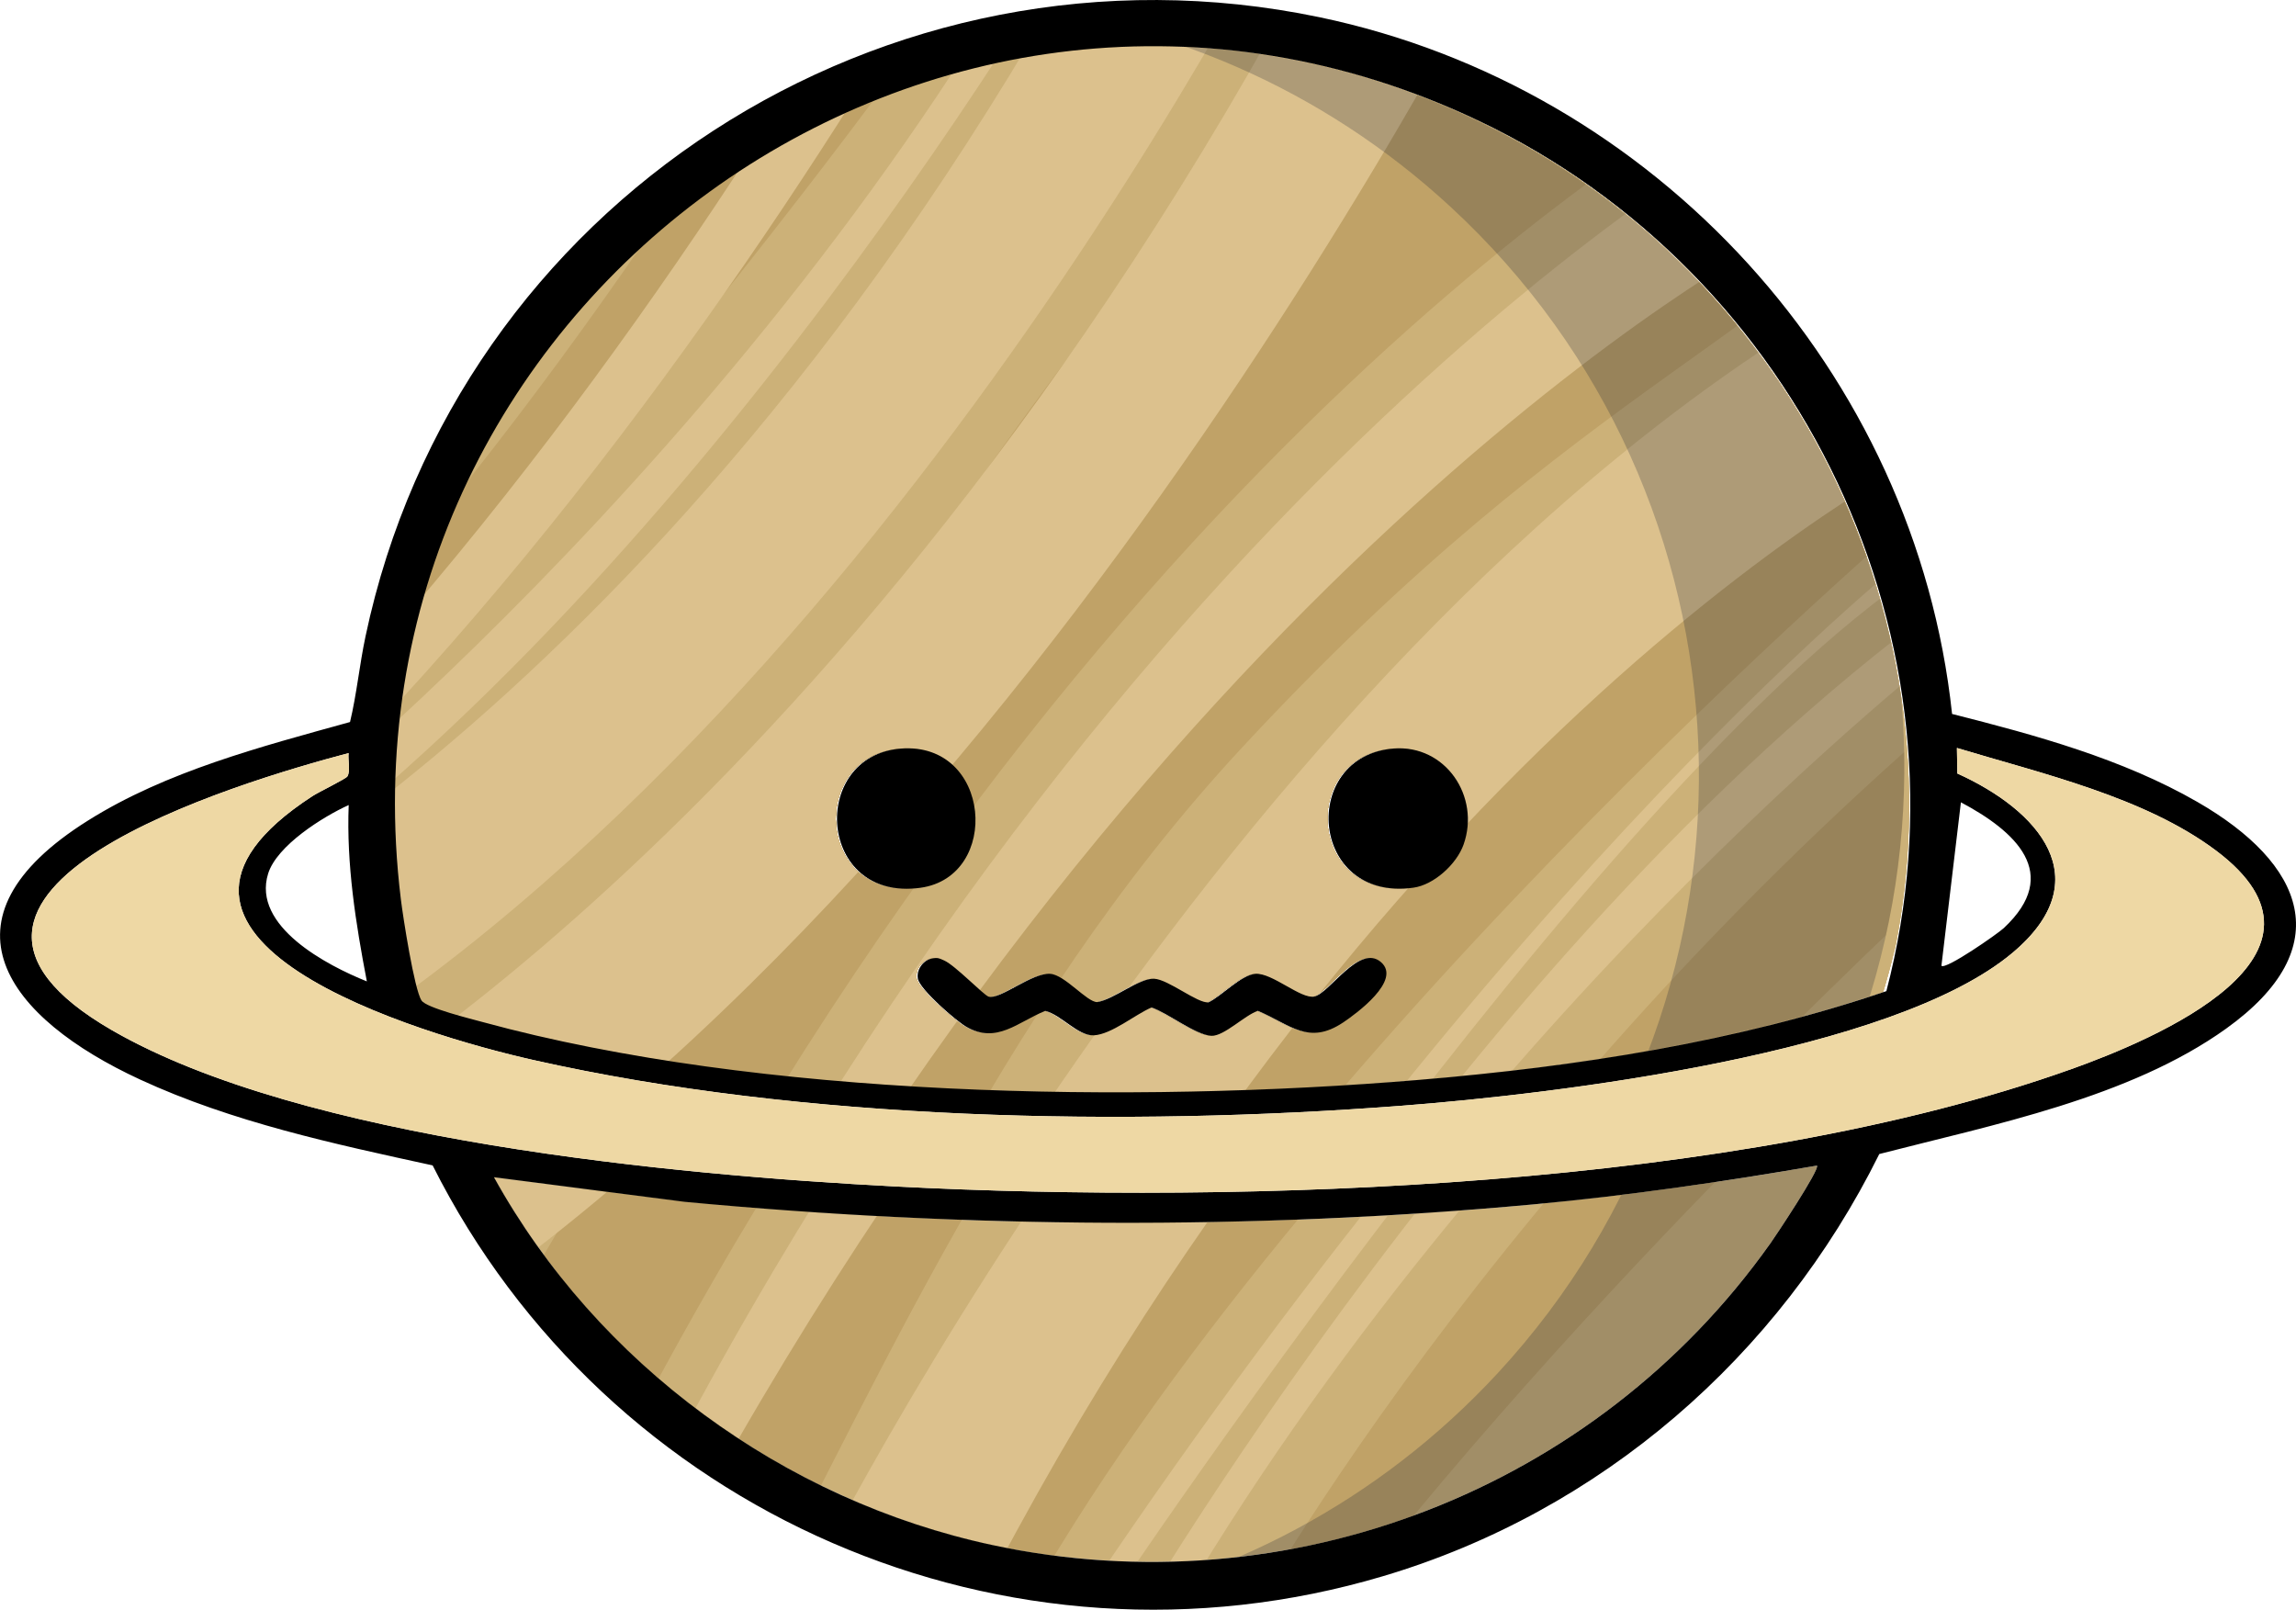 <?xml version="1.0" encoding="UTF-8"?>
<svg id="Layer_2" data-name="Layer 2" xmlns="http://www.w3.org/2000/svg" xmlns:xlink="http://www.w3.org/1999/xlink" viewBox="0 0 327.45 229.57">
  <defs>
    <style>
      .cls-1 {
        clip-path: url(#clippath-6);
      }

      .cls-2 {
        clip-path: url(#clippath-4);
      }

      .cls-3 {
        fill: #ccb178;
      }

      .cls-4 {
        fill: #c0a267;
      }

      .cls-5 {
        fill: #10172e;
        opacity: .56;
      }

      .cls-6 {
        opacity: .4;
      }

      .cls-7 {
        fill: none;
      }

      .cls-8 {
        clip-path: url(#clippath-1);
      }

      .cls-9 {
        clip-path: url(#clippath-5);
      }

      .cls-10 {
        clip-path: url(#clippath-3);
      }

      .cls-11 {
        fill: #eed8a4;
      }

      .cls-12 {
        fill: #dcc18d;
      }

      .cls-13 {
        clip-path: url(#clippath-2);
      }

      .cls-14 {
        clip-path: url(#clippath);
      }
    </style>
    <clipPath id="clippath">
      <path class="cls-7" d="M252.4,177.44c-24.9,35.04-68.55,51.95-110.85,42.91-29.77-6.36-56.38-25.86-71.1-52.46l27.2,3.51c40.11,3.77,80.82,4.06,120.97.37,13.57-1.25,27.1-3.22,40.51-5.54.49.46-5.98,10.17-6.72,11.21Z"/>
    </clipPath>
    <clipPath id="clippath-1">
      <path class="cls-7" d="M80.97,44.97C122.24.31,192.14-2.45,236.8,38.81c44.66,41.26,47.42,111.17,6.15,155.82-41.26,44.66-111.17,47.42-155.82,6.15-44.66-41.26-47.42-111.17-6.15-155.82Z"/>
    </clipPath>
    <clipPath id="clippath-2">
      <path class="cls-7" d="M210.62,17.18C133.48-19.4,46.66,43.9,57,128.26c.3,2.46,1.92,12.88,2.95,14.44.7,1.06,7.12,2.63,8.76,3.08,39.53,10.79,92.67,11.64,133.45,8.24,22.54-1.88,45.29-5.41,66.7-12.66,13.02-49.73-12.24-102.35-58.24-124.17ZM128.28,106.76c12.97-1.02,14.35,18.25,2.81,19.85-14.75,2.05-15.9-18.82-2.81-19.85ZM191.37,145.82c-4.93,3.29-7.49.33-12.15-1.66-1.85.59-4.81,3.62-6.62,3.56-2.24-.08-6.29-3.3-8.55-4.04-2.37,1.01-5.66,3.82-8.23,3.97-2.23.13-4.69-2.97-6.94-3.48-3.88,1.56-6.92,4.78-11.27,2.25-1.46-.85-6.56-5.28-6.88-6.82-.26-1.23.71-2.65,1.96-2.9.85-.17,1.07-.04,1.79.28,1.59.71,5.66,4.97,6.34,5.16,1.65.45,6.17-3.44,8.78-3.26,2.08.14,5.24,4.04,6.68,4.03,2.39-.35,5.97-3.43,8.13-3.33,2.04.09,6.17,3.53,7.76,3.37,1.86-.88,4.65-3.92,6.69-4.07,2.4-.17,6.49,3.64,8.4,3.24,2.17-.45,6.43-7.57,9.51-4.91,2.99,2.59-3.48,7.32-5.41,8.62ZM208.56,120.45c-.98,2.77-4.22,5.75-7.17,6.15-14.87,2.05-16.26-18.8-2.81-19.85,7.4-.58,12.41,6.85,9.98,13.7Z"/>
    </clipPath>
    <clipPath id="clippath-3">
      <path class="cls-7" d="M80.39,34.53c41.26-44.66,111.17-47.42,155.82-6.15,44.66,41.26,47.42,111.17,6.15,155.82-41.26,44.66-111.17,47.42-155.82,6.15-44.66-41.26-47.42-111.17-6.15-155.82Z"/>
    </clipPath>
    <clipPath id="clippath-4">
      <path class="cls-7" d="M80.39,34.53c41.26-44.66,111.17-47.42,155.82-6.15,44.66,41.26,47.42,111.17,6.15,155.82-41.26,44.66-111.17,47.42-155.82,6.15-44.66-41.26-47.42-111.17-6.15-155.82Z"/>
    </clipPath>
    <clipPath id="clippath-5">
      <path class="cls-7" d="M80.39,34.53c41.26-44.66,111.17-47.42,155.82-6.15,44.66,41.26,47.42,111.17,6.15,155.82-41.26,44.66-111.17,47.42-155.82,6.15-44.66-41.26-47.42-111.17-6.15-155.82Z"/>
    </clipPath>
    <clipPath id="clippath-6">
      <path class="cls-7" d="M80.39,34.53c41.26-44.66,111.17-47.42,155.82-6.15,44.66,41.26,47.42,111.17,6.15,155.82-41.26,44.66-111.17,47.42-155.82,6.15-44.66-41.26-47.42-111.17-6.15-155.82Z"/>
    </clipPath>
  </defs>
  <g id="saturn">
    <g>
      <g class="cls-14">
        <g>
          <rect class="cls-7" x="-33.42" y="-49.99" width="316.6" height="291.42"/>
          <g>
            <g>
              <circle class="cls-3" cx="161.96" cy="119.8" r="111.9" transform="translate(-3.62 5.05) rotate(-1.77)"/>
              <g class="cls-8">
                <g>
                  <path class="cls-4" d="M280.63,133.42s-54.79,49.64-94.4,102.16l-11.96,1.91s33.87-64.94,104.93-125.97l1.44,21.9Z"/>
                  <path class="cls-4" d="M47.4,120.26S107.41,51.17,137.67,7.39l-15.62,2.42s-61.01,63.95-72.77,73.23c-.43,2.54-5.66,29.57-1.88,37.21Z"/>
                  <path class="cls-12" d="M278.7,102.4s-72.05,55.91-116.66,137.28l-4.92-.89s51.91-91.97,120.12-142.03l1.45,5.64Z"/>
                  <path class="cls-12" d="M35.47,132.03S107.52,76.12,152.12-5.26l4.92.89s-51.91,91.97-120.12,142.03l-1.45-5.64Z"/>
                  <path class="cls-12" d="M153.2,236.06s74.28-113.07,121.12-144.27l-.1-3.17s-57.62,44.42-125.69,148.44l4.67-1Z"/>
                  <path class="cls-4" d="M274.83,82.71s-96.55,82.32-133.46,155.3l-18.16-5.95s38.13-107.8,138.1-172.53c0,0,11.24,14.62,13.52,23.19Z"/>
                  <path class="cls-12" d="M277.83,73.61s-83.16,39.79-144.65,167.82l-20-11.44s59.91-124.42,150.59-177.03c3.04,2.13,7.96,6.25,11.35,13.03,1.38,2.77,2.21,5.39,2.72,7.61Z"/>
                  <path class="cls-12" d="M23.81,144.99S106.97,105.2,168.46-22.83l20,11.44s-59.91,124.42-150.59,177.03c-3.04-2.13-7.96-6.25-11.35-13.03-1.38-2.77-2.21-5.39-2.72-7.61Z"/>
                  <path class="cls-4" d="M64.03,213.73c16.13-36.64,38.53-79.82,69.67-125.39,30.33-44.38,61.53-80.16,89.15-108.09,12.82,8.72,47.51,37.01,60.33,45.73-27.16,32.59-56.04,37.81-105.56,91.2-35.35,38.12-54.14,84.25-75.14,122.71-12.82-8.72-25.64-17.44-38.45-26.16Z"/>
                  <path class="cls-12" d="M252.93,44.59s-89.66,46.83-161.46,186.01l-20.4-11.01S141.01,84.32,239.29,23.48c3.07,2.09,8.02,6.18,11.2,13.19,1.3,2.86,2.03,5.59,2.44,7.92Z"/>
                  <path class="cls-3" d="M254.45,26.53s-89.66,46.83-161.46,186.01l-20.4-11.01S142.53,66.26,240.82,5.42c3.08,2.09,8.02,6.18,11.2,13.19,1.3,2.86,2.03,5.59,2.44,7.92Z"/>
                  <path class="cls-4" d="M249.42,21.87s-89.66,46.83-161.46,186.01l-20.4-11.01S137.49,61.6,235.78.76c3.07,2.09,8.02,6.18,11.2,13.19,1.3,2.86,2.03,5.59,2.44,7.92Z"/>
                  <path class="cls-12" d="M46.31,168.9S134.33,119.06,201.37-22.48l20.76,10.31S156.82,125.4,60.65,189.54c-3.14-1.98-8.23-5.9-11.65-12.8-1.4-2.82-2.21-5.52-2.7-7.83Z"/>
                  <path class="cls-12" d="M-18.83,144.24S69.19,94.39,136.23-47.14l20.76,10.31S91.69,100.73-4.48,164.87c-3.14-1.98-8.23-5.9-11.65-12.8-1.4-2.82-2.21-5.52-2.7-7.83Z"/>
                  <path class="cls-4" d="M-28.62,144.15S59.4,94.31,126.44-47.23l20.76,10.31S81.89,100.65-14.28,164.79c-3.14-1.98-8.23-5.9-11.65-12.8-1.4-2.82-2.21-5.52-2.7-7.83Z"/>
                  <path class="cls-3" d="M-33.42,141.39S54.6,91.54,121.64-49.99l20.76,10.31S77.09,97.88-19.08,162.02c-3.14-1.98-8.23-5.9-11.65-12.8-1.4-2.82-2.21-5.52-2.7-7.83Z"/>
                </g>
              </g>
              <path class="cls-12" d="M184.58,162.18s.39-.42.88-.95c.48-.52.88-.95.88-.95,0,0-.39.42-.88.95-.48.52-.88.95-.88.95Z"/>
              <path class="cls-12" d="M210.25,66.11c-1.64-1.51-.33-5.59,2.91-9.1,3.25-3.51,7.21-5.14,8.84-3.62,1.64,1.51.33,5.59-2.91,9.1-3.25,3.51-7.21,5.14-8.84,3.62Z"/>
            </g>
            <g class="cls-6">
              <path class="cls-5" d="M143,11.24c23.27,2.17,46.04,11.68,64.49,28.73,44.66,41.26,47.42,111.17,6.15,155.82-17.05,18.45-39,29.73-62.03,33.73,33.05,3.08,67.12-8.68,91.33-34.88,41.26-44.66,38.5-114.56-6.15-155.82-26.2-24.21-61.09-33.25-93.79-27.57Z"/>
            </g>
          </g>
        </g>
      </g>
      <g class="cls-13">
        <g>
          <rect class="cls-7" x="-34.01" y="-60.43" width="316.6" height="291.42"/>
          <g>
            <g>
              <circle class="cls-3" cx="161.38" cy="109.36" r="111.9" transform="translate(-3.3 5.03) rotate(-1.77)"/>
              <g class="cls-10">
                <g>
                  <path class="cls-4" d="M280.05,122.98s-54.79,49.64-94.4,102.16l-11.96,1.91s33.87-64.94,104.93-125.97l1.44,21.9Z"/>
                  <path class="cls-4" d="M46.82,109.82S106.83,40.73,137.09-3.05l-15.62,2.42S60.46,63.32,48.7,72.6c-.43,2.54-5.66,29.57-1.88,37.21Z"/>
                  <path class="cls-12" d="M278.12,91.96s-72.05,55.91-116.66,137.28l-4.92-.89s51.91-91.97,120.12-142.03l1.45,5.64Z"/>
                  <path class="cls-12" d="M34.89,121.59S106.94,65.68,151.54-15.7l4.92.89S104.55,77.17,36.34,127.22l-1.45-5.64Z"/>
                  <path class="cls-12" d="M152.62,225.62s74.28-113.07,121.12-144.27l-.1-3.17s-57.62,44.42-125.69,148.44l4.67-1Z"/>
                  <path class="cls-4" d="M274.24,72.27s-96.55,82.32-133.46,155.3l-18.16-5.95s38.13-107.8,138.1-172.53c0,0,11.24,14.62,13.52,23.19Z"/>
                  <path class="cls-12" d="M277.25,63.17s-83.16,39.79-144.65,167.82l-20-11.44s59.91-124.42,150.59-177.03c3.04,2.13,7.96,6.25,11.35,13.03,1.38,2.77,2.21,5.39,2.72,7.61Z"/>
                  <path class="cls-12" d="M23.23,134.55S106.38,94.76,167.88-33.27l20,11.44S127.97,102.59,37.29,155.2c-3.04-2.13-7.96-6.25-11.35-13.03-1.38-2.77-2.21-5.39-2.72-7.61Z"/>
                  <path class="cls-4" d="M63.44,203.29c16.13-36.64,38.53-79.82,69.67-125.39C163.44,33.51,194.64-2.27,222.26-30.2c12.82,8.72,47.51,37.01,60.33,45.73-27.16,32.59-56.04,37.81-105.56,91.2-35.35,38.12-54.14,84.25-75.14,122.71-12.82-8.72-25.64-17.44-38.45-26.16Z"/>
                  <path class="cls-12" d="M252.35,34.15s-89.66,46.83-161.46,186.01l-20.4-11.01S140.42,73.88,238.71,13.04c3.07,2.09,8.02,6.18,11.2,13.19,1.3,2.86,2.03,5.59,2.44,7.92Z"/>
                  <path class="cls-3" d="M253.87,16.09s-89.66,46.83-161.46,186.01l-20.4-11.01S141.95,55.82,240.23-5.02c3.08,2.09,8.02,6.18,11.2,13.19,1.3,2.86,2.03,5.59,2.44,7.92Z"/>
                  <path class="cls-4" d="M248.84,11.43s-89.66,46.83-161.46,186.01l-20.4-11.01S136.91,51.16,235.2-9.68c3.07,2.09,8.02,6.18,11.2,13.19,1.3,2.86,2.03,5.59,2.44,7.92Z"/>
                  <path class="cls-12" d="M45.72,158.46s88.02-49.84,155.06-191.38l20.76,10.31S156.24,114.96,60.07,179.1c-3.14-1.98-8.23-5.9-11.65-12.8-1.4-2.82-2.21-5.52-2.7-7.83Z"/>
                  <path class="cls-12" d="M-19.41,133.8S68.61,83.95,135.65-57.58l20.76,10.31S91.1,90.29-5.06,154.43c-3.14-1.98-8.23-5.9-11.65-12.8-1.4-2.82-2.21-5.52-2.7-7.83Z"/>
                  <path class="cls-4" d="M-29.21,133.71S58.82,83.87,125.86-57.67l20.76,10.31S81.31,90.21-14.86,154.35c-3.14-1.98-8.23-5.9-11.65-12.8-1.4-2.82-2.21-5.52-2.7-7.83Z"/>
                  <path class="cls-3" d="M-34.01,130.95S54.02,81.1,121.06-60.43l20.76,10.31S76.51,87.44-19.66,151.58c-3.14-1.98-8.23-5.9-11.65-12.8-1.4-2.82-2.21-5.52-2.7-7.83Z"/>
                </g>
              </g>
              <path class="cls-12" d="M184,151.74s.39-.42.88-.95c.48-.52.88-.95.88-.95,0,0-.39.42-.88.95-.48.52-.88.95-.88.95Z"/>
              <path class="cls-12" d="M209.67,55.67c-1.64-1.51-.33-5.59,2.91-9.1,3.25-3.51,7.21-5.14,8.84-3.62,1.64,1.51.33,5.59-2.91,9.1-3.25,3.51-7.21,5.14-8.84,3.62Z"/>
            </g>
            <g class="cls-6">
              <path class="cls-5" d="M142.42.8c23.27,2.17,46.04,11.68,64.49,28.73,44.66,41.26,47.42,111.17,6.15,155.82-17.05,18.45-39,29.73-62.03,33.73,33.05,3.08,67.12-8.68,91.33-34.88,41.26-44.66,38.5-114.56-6.15-155.82C210.01,4.16,175.12-4.87,142.42.8Z"/>
            </g>
          </g>
        </g>
        <g>
          <rect class="cls-7" x="-34.01" y="-60.43" width="316.6" height="291.42"/>
          <g>
            <g>
              <circle class="cls-3" cx="161.38" cy="109.36" r="111.9" transform="translate(-3.3 5.03) rotate(-1.77)"/>
              <g class="cls-2">
                <g>
                  <path class="cls-4" d="M280.05,122.98s-54.79,49.64-94.4,102.16l-11.96,1.91s33.87-64.94,104.93-125.97l1.44,21.9Z"/>
                  <path class="cls-4" d="M46.82,109.82S106.83,40.73,137.09-3.05l-15.62,2.42S60.46,63.32,48.7,72.6c-.43,2.54-5.66,29.57-1.88,37.21Z"/>
                  <path class="cls-12" d="M278.12,91.96s-72.05,55.91-116.66,137.28l-4.92-.89s51.91-91.97,120.12-142.03l1.45,5.64Z"/>
                  <path class="cls-12" d="M34.89,121.59S106.94,65.68,151.54-15.7l4.92.89S104.55,77.17,36.34,127.22l-1.45-5.64Z"/>
                  <path class="cls-12" d="M152.62,225.62s74.28-113.07,121.12-144.27l-.1-3.17s-57.62,44.42-125.69,148.44l4.67-1Z"/>
                  <path class="cls-4" d="M274.24,72.27s-96.55,82.32-133.46,155.3l-18.16-5.95s38.13-107.8,138.1-172.53c0,0,11.24,14.62,13.52,23.19Z"/>
                  <path class="cls-12" d="M277.25,63.17s-83.16,39.79-144.65,167.82l-20-11.44s59.91-124.42,150.59-177.03c3.04,2.13,7.96,6.25,11.35,13.03,1.38,2.77,2.21,5.39,2.72,7.61Z"/>
                  <path class="cls-12" d="M23.23,134.55S106.38,94.76,167.88-33.27l20,11.44S127.97,102.59,37.29,155.2c-3.04-2.13-7.96-6.25-11.35-13.03-1.38-2.77-2.21-5.39-2.72-7.61Z"/>
                  <path class="cls-4" d="M63.44,203.29c16.13-36.64,38.53-79.82,69.67-125.39C163.44,33.51,194.64-2.27,222.26-30.2c12.82,8.72,47.51,37.01,60.33,45.73-27.16,32.59-56.04,37.81-105.56,91.2-35.35,38.12-54.14,84.25-75.14,122.71-12.82-8.72-25.64-17.44-38.45-26.16Z"/>
                  <path class="cls-12" d="M252.35,34.15s-89.66,46.83-161.46,186.01l-20.4-11.01S140.42,73.88,238.71,13.04c3.07,2.09,8.02,6.18,11.2,13.19,1.3,2.86,2.03,5.59,2.44,7.92Z"/>
                  <path class="cls-3" d="M253.87,16.09s-89.66,46.83-161.46,186.01l-20.4-11.01S141.95,55.82,240.23-5.02c3.08,2.09,8.02,6.18,11.2,13.19,1.3,2.86,2.03,5.59,2.44,7.92Z"/>
                  <path class="cls-4" d="M248.84,11.43s-89.66,46.83-161.46,186.01l-20.4-11.01S136.91,51.16,235.2-9.68c3.07,2.09,8.02,6.18,11.2,13.19,1.3,2.86,2.03,5.59,2.44,7.92Z"/>
                  <path class="cls-12" d="M45.72,158.46s88.02-49.84,155.06-191.38l20.76,10.31S156.24,114.96,60.07,179.1c-3.14-1.98-8.23-5.9-11.65-12.8-1.4-2.82-2.21-5.52-2.7-7.83Z"/>
                  <path class="cls-12" d="M-19.41,133.8S68.61,83.95,135.65-57.58l20.76,10.31S91.1,90.29-5.06,154.43c-3.14-1.98-8.23-5.9-11.65-12.8-1.4-2.82-2.21-5.52-2.7-7.83Z"/>
                  <path class="cls-4" d="M-29.21,133.71S58.82,83.87,125.86-57.67l20.76,10.31S81.31,90.21-14.86,154.35c-3.14-1.98-8.23-5.9-11.65-12.8-1.4-2.82-2.21-5.52-2.7-7.83Z"/>
                  <path class="cls-3" d="M-34.01,130.95S54.02,81.1,121.06-60.43l20.76,10.31S76.51,87.44-19.66,151.58c-3.14-1.98-8.23-5.9-11.65-12.8-1.4-2.82-2.21-5.52-2.7-7.83Z"/>
                </g>
              </g>
              <path class="cls-12" d="M184,151.74s.39-.42.88-.95c.48-.52.88-.95.88-.95,0,0-.39.42-.88.95-.48.52-.88.95-.88.95Z"/>
              <path class="cls-12" d="M209.67,55.67c-1.64-1.51-.33-5.59,2.91-9.1,3.25-3.51,7.21-5.14,8.84-3.62,1.64,1.51.33,5.59-2.91,9.1-3.25,3.51-7.21,5.14-8.84,3.62Z"/>
            </g>
            <g class="cls-6">
              <path class="cls-5" d="M142.42.8c23.27,2.17,46.04,11.68,64.49,28.73,44.66,41.26,47.42,111.17,6.15,155.82-17.05,18.45-39,29.73-62.03,33.73,33.05,3.08,67.12-8.68,91.33-34.88,41.26-44.66,38.5-114.56-6.15-155.82C210.01,4.16,175.12-4.87,142.42.8Z"/>
            </g>
          </g>
        </g>
        <g>
          <rect class="cls-7" x="-34.01" y="-60.43" width="316.6" height="291.42"/>
          <g>
            <g>
              <circle class="cls-3" cx="161.38" cy="109.36" r="111.9" transform="translate(-3.3 5.03) rotate(-1.77)"/>
              <g class="cls-9">
                <g>
                  <path class="cls-4" d="M280.05,122.98s-54.79,49.64-94.4,102.16l-11.96,1.91s33.87-64.94,104.93-125.97l1.44,21.9Z"/>
                  <path class="cls-4" d="M46.82,109.82S106.83,40.73,137.09-3.05l-15.62,2.42S60.46,63.32,48.7,72.6c-.43,2.54-5.66,29.57-1.88,37.21Z"/>
                  <path class="cls-12" d="M278.12,91.96s-72.05,55.91-116.66,137.28l-4.92-.89s51.91-91.97,120.12-142.03l1.45,5.64Z"/>
                  <path class="cls-12" d="M34.89,121.59S106.94,65.68,151.54-15.7l4.92.89S104.55,77.17,36.34,127.22l-1.45-5.64Z"/>
                  <path class="cls-12" d="M152.62,225.62s74.28-113.07,121.12-144.27l-.1-3.17s-57.62,44.42-125.69,148.44l4.67-1Z"/>
                  <path class="cls-4" d="M274.24,72.27s-96.55,82.32-133.46,155.3l-18.16-5.95s38.13-107.8,138.1-172.53c0,0,11.24,14.62,13.52,23.19Z"/>
                  <path class="cls-12" d="M277.25,63.17s-83.16,39.79-144.65,167.82l-20-11.44s59.91-124.42,150.59-177.03c3.04,2.13,7.96,6.25,11.35,13.03,1.38,2.77,2.21,5.39,2.72,7.61Z"/>
                  <path class="cls-12" d="M23.23,134.55S106.38,94.76,167.88-33.27l20,11.44S127.97,102.59,37.29,155.2c-3.04-2.13-7.96-6.25-11.35-13.03-1.38-2.77-2.21-5.39-2.72-7.61Z"/>
                  <path class="cls-4" d="M63.44,203.29c16.13-36.64,38.53-79.82,69.67-125.39C163.44,33.51,194.64-2.27,222.26-30.2c12.82,8.72,47.51,37.01,60.33,45.73-27.16,32.59-56.04,37.81-105.56,91.2-35.35,38.12-54.14,84.25-75.14,122.71-12.82-8.72-25.64-17.44-38.45-26.16Z"/>
                  <path class="cls-12" d="M252.35,34.15s-89.66,46.83-161.46,186.01l-20.4-11.01S140.42,73.88,238.71,13.04c3.07,2.09,8.02,6.18,11.2,13.19,1.3,2.86,2.03,5.59,2.44,7.92Z"/>
                  <path class="cls-3" d="M253.87,16.09s-89.66,46.83-161.46,186.01l-20.4-11.01S141.95,55.82,240.23-5.02c3.08,2.09,8.02,6.18,11.2,13.19,1.3,2.86,2.03,5.59,2.44,7.92Z"/>
                  <path class="cls-4" d="M248.84,11.43s-89.66,46.83-161.46,186.01l-20.4-11.01S136.91,51.16,235.2-9.68c3.07,2.09,8.02,6.18,11.2,13.19,1.3,2.86,2.03,5.59,2.44,7.92Z"/>
                  <path class="cls-12" d="M45.72,158.46s88.02-49.84,155.06-191.38l20.76,10.31S156.24,114.96,60.07,179.1c-3.14-1.98-8.23-5.9-11.65-12.8-1.4-2.82-2.21-5.52-2.7-7.83Z"/>
                  <path class="cls-12" d="M-19.41,133.8S68.61,83.95,135.65-57.58l20.76,10.31S91.1,90.29-5.06,154.43c-3.14-1.98-8.23-5.9-11.65-12.8-1.4-2.82-2.21-5.52-2.7-7.83Z"/>
                  <path class="cls-4" d="M-29.21,133.71S58.82,83.87,125.86-57.67l20.76,10.31S81.31,90.21-14.86,154.35c-3.14-1.98-8.23-5.9-11.65-12.8-1.4-2.82-2.21-5.52-2.7-7.83Z"/>
                  <path class="cls-3" d="M-34.01,130.95S54.02,81.1,121.06-60.43l20.76,10.31S76.51,87.44-19.66,151.58c-3.14-1.98-8.23-5.9-11.65-12.8-1.4-2.82-2.21-5.52-2.7-7.83Z"/>
                </g>
              </g>
              <path class="cls-12" d="M184,151.74s.39-.42.88-.95c.48-.52.88-.95.88-.95,0,0-.39.42-.88.95-.48.52-.88.95-.88.95Z"/>
              <path class="cls-12" d="M209.67,55.67c-1.64-1.51-.33-5.59,2.91-9.1,3.25-3.51,7.21-5.14,8.84-3.62,1.64,1.51.33,5.59-2.91,9.1-3.25,3.51-7.21,5.14-8.84,3.62Z"/>
            </g>
            <g class="cls-6">
              <path class="cls-5" d="M142.42.8c23.27,2.17,46.04,11.68,64.49,28.73,44.66,41.26,47.42,111.17,6.15,155.82-17.05,18.45-39,29.73-62.03,33.73,33.05,3.08,67.12-8.68,91.33-34.88,41.26-44.66,38.5-114.56-6.15-155.82C210.01,4.16,175.12-4.87,142.42.8Z"/>
            </g>
          </g>
        </g>
        <g>
          <rect class="cls-7" x="-34.01" y="-60.43" width="316.6" height="291.42"/>
          <g>
            <g>
              <circle class="cls-3" cx="161.38" cy="109.36" r="111.9" transform="translate(-3.3 5.03) rotate(-1.77)"/>
              <g class="cls-1">
                <g>
                  <path class="cls-4" d="M280.05,122.98s-54.79,49.64-94.4,102.16l-11.96,1.91s33.87-64.94,104.93-125.97l1.44,21.9Z"/>
                  <path class="cls-4" d="M46.82,109.82S106.83,40.73,137.09-3.05l-15.62,2.42S60.46,63.32,48.7,72.6c-.43,2.54-5.66,29.57-1.88,37.21Z"/>
                  <path class="cls-12" d="M278.12,91.96s-72.05,55.91-116.66,137.28l-4.92-.89s51.91-91.97,120.12-142.03l1.45,5.64Z"/>
                  <path class="cls-12" d="M34.89,121.59S106.94,65.68,151.54-15.7l4.92.89S104.55,77.17,36.34,127.22l-1.45-5.64Z"/>
                  <path class="cls-12" d="M152.62,225.62s74.28-113.07,121.12-144.27l-.1-3.17s-57.62,44.42-125.69,148.44l4.67-1Z"/>
                  <path class="cls-4" d="M274.24,72.27s-96.55,82.32-133.46,155.3l-18.16-5.95s38.13-107.8,138.1-172.53c0,0,11.24,14.62,13.52,23.19Z"/>
                  <path class="cls-12" d="M277.25,63.17s-83.16,39.79-144.65,167.82l-20-11.44s59.91-124.42,150.59-177.03c3.04,2.13,7.96,6.25,11.35,13.03,1.38,2.77,2.21,5.39,2.72,7.61Z"/>
                  <path class="cls-12" d="M23.23,134.55S106.38,94.76,167.88-33.27l20,11.44S127.97,102.59,37.29,155.2c-3.04-2.13-7.96-6.25-11.35-13.03-1.38-2.77-2.21-5.39-2.72-7.61Z"/>
                  <path class="cls-4" d="M63.44,203.29c16.13-36.64,38.53-79.82,69.67-125.39C163.44,33.51,194.64-2.27,222.26-30.2c12.82,8.72,47.51,37.01,60.33,45.73-27.16,32.59-56.04,37.81-105.56,91.2-35.35,38.12-54.14,84.25-75.14,122.71-12.82-8.72-25.64-17.44-38.45-26.16Z"/>
                  <path class="cls-12" d="M252.35,34.15s-89.66,46.83-161.46,186.01l-20.4-11.01S140.42,73.88,238.71,13.04c3.07,2.09,8.02,6.18,11.2,13.19,1.3,2.86,2.03,5.59,2.44,7.92Z"/>
                  <path class="cls-3" d="M253.87,16.09s-89.66,46.83-161.46,186.01l-20.4-11.01S141.95,55.82,240.23-5.02c3.08,2.09,8.02,6.18,11.2,13.19,1.3,2.86,2.03,5.59,2.44,7.92Z"/>
                  <path class="cls-4" d="M248.84,11.43s-89.66,46.83-161.46,186.01l-20.4-11.01S136.91,51.16,235.2-9.68c3.07,2.09,8.02,6.18,11.2,13.19,1.3,2.86,2.03,5.59,2.44,7.92Z"/>
                  <path class="cls-12" d="M45.72,158.46s88.02-49.84,155.06-191.38l20.76,10.31S156.24,114.96,60.07,179.1c-3.14-1.98-8.23-5.9-11.65-12.8-1.4-2.82-2.21-5.52-2.7-7.83Z"/>
                  <path class="cls-12" d="M-19.41,133.8S68.61,83.95,135.65-57.58l20.76,10.31S91.1,90.29-5.06,154.43c-3.14-1.98-8.23-5.9-11.65-12.8-1.4-2.82-2.21-5.52-2.7-7.83Z"/>
                  <path class="cls-4" d="M-29.21,133.71S58.82,83.87,125.86-57.67l20.76,10.31S81.31,90.21-14.86,154.35c-3.14-1.98-8.23-5.9-11.65-12.8-1.4-2.82-2.21-5.52-2.7-7.83Z"/>
                  <path class="cls-3" d="M-34.01,130.95S54.02,81.1,121.06-60.43l20.76,10.31S76.51,87.44-19.66,151.58c-3.14-1.98-8.23-5.9-11.65-12.8-1.4-2.82-2.21-5.52-2.7-7.83Z"/>
                </g>
              </g>
              <path class="cls-12" d="M184,151.74s.39-.42.88-.95c.48-.52.88-.95.88-.95,0,0-.39.42-.88.95-.48.52-.88.95-.88.95Z"/>
              <path class="cls-12" d="M209.67,55.67c-1.64-1.51-.33-5.59,2.91-9.1,3.25-3.51,7.21-5.14,8.84-3.62,1.64,1.51.33,5.59-2.91,9.1-3.25,3.51-7.21,5.14-8.84,3.62Z"/>
            </g>
            <g class="cls-6">
              <path class="cls-5" d="M142.42.8c23.27,2.17,46.04,11.68,64.49,28.73,44.66,41.26,47.42,111.17,6.15,155.82-17.05,18.45-39,29.73-62.03,33.73,33.05,3.08,67.12-8.68,91.33-34.88,41.26-44.66,38.5-114.56-6.15-155.82C210.01,4.16,175.12-4.87,142.42.8Z"/>
            </g>
          </g>
        </g>
      </g>
      <g>
        <path d="M313.39,114.37c-10.7-6.16-23.09-9.54-34.99-12.55-5.2-48.76-42.35-89.38-90.24-99.37C126.18-10.47,65.17,29.01,52.13,90.75c-.86,4.05-1.26,8.26-2.21,12.22-12.65,3.51-26.17,7.01-37.37,14.05-22.47,14.1-11.5,28.2,7.46,36.95,13.1,6.05,27.64,9.17,41.69,12.23,24.88,49.52,81.95,74.53,135.56,58.58,31.06-9.24,56.43-31.3,70.76-60.2,16.19-4.18,35.66-7.99,49.46-17.88,16.17-11.59,11.13-23.57-4.09-32.33ZM279.66,114.42c7.68,4.08,14.49,10.14,6.1,17.95-.88.82-8.29,5.98-8.88,5.36l2.78-23.31ZM210.79,17.18c46,21.82,71.26,74.44,58.24,124.17-21.4,7.25-44.16,10.78-66.7,12.66-40.77,3.4-93.91,2.55-133.45-8.24-1.64-.45-8.06-2.02-8.76-3.08-1.04-1.56-2.65-11.98-2.95-14.44C46.83,43.9,133.66-19.4,210.79,17.18ZM52.32,139.96c-5.66-2.27-16.42-7.86-14.08-15.37,1.25-4,7.8-8.11,11.49-9.78-.33,8.48,1,16.86,2.59,25.15ZM252.4,177.44c-24.9,35.04-68.55,51.95-110.85,42.91-29.77-6.36-56.38-25.86-71.1-52.46l27.2,3.51c40.11,3.77,80.82,4.06,120.97.37,13.57-1.25,27.1-3.22,40.51-5.54.49.46-5.98,10.17-6.72,11.21ZM295.2,152.54c-47.56,16.93-117.39,19.26-167.61,16.66-31.4-1.63-84.51-6.61-111.64-22.29-34.3-19.83,18.18-35.39,33.77-39.51-.13.93.3,2.56-.18,3.33-.22.35-4.17,2.27-4.97,2.8-31.32,20.32,15.7,34.09,31.48,37.64,38.58,8.69,84.33,9.54,123.68,6.54,22.31-1.7,70.22-7.48,87.3-21.83,12.5-10.51,3.67-20.35-7.88-25.57l-.06-3.64c12.04,3.64,26.77,6.99,36.96,14.64,19.8,14.87-8.47,26.82-20.86,31.24Z"/>
        <path class="cls-11" d="M295.2,152.54c-47.56,16.93-117.39,19.26-167.61,16.66-31.4-1.63-84.51-6.61-111.64-22.29-34.3-19.83,18.18-35.39,33.77-39.51-.13.93.3,2.56-.18,3.33-.22.35-4.17,2.27-4.97,2.8-31.32,20.32,15.7,34.09,31.48,37.64,38.58,8.69,84.33,9.54,123.68,6.54,22.31-1.7,70.22-7.48,87.3-21.83,12.5-10.51,3.67-20.35-7.88-25.57l-.06-3.64c12.04,3.64,26.77,6.99,36.96,14.64,19.8,14.87-8.47,26.82-20.86,31.24Z"/>
      </g>
      <path d="M191.55,145.82c-4.93,3.29-7.49.33-12.15-1.66-1.85.59-4.81,3.62-6.62,3.56-2.24-.08-6.29-3.3-8.55-4.04-2.37,1.01-5.66,3.82-8.23,3.97-2.23.13-4.69-2.97-6.94-3.48-3.88,1.56-6.92,4.78-11.27,2.25-1.46-.85-6.56-5.28-6.88-6.82-.26-1.23.71-2.65,1.96-2.9.85-.17,1.07-.04,1.79.28,1.59.71,5.66,4.97,6.34,5.16,1.65.45,6.17-3.44,8.78-3.26,2.08.14,5.24,4.04,6.68,4.03,2.39-.35,5.97-3.43,8.13-3.33,2.04.09,6.17,3.53,7.76,3.37,1.86-.88,4.65-3.92,6.69-4.07,2.4-.17,6.49,3.64,8.4,3.24,2.17-.45,6.43-7.57,9.51-4.91,2.99,2.59-3.48,7.32-5.41,8.62Z"/>
      <path d="M208.73,120.45c-.98,2.77-4.22,5.75-7.17,6.15-14.87,2.05-16.26-18.8-2.81-19.85,7.4-.58,12.41,6.85,9.98,13.7Z"/>
      <path d="M131.27,126.61c-14.75,2.05-15.9-18.82-2.81-19.85,12.97-1.02,14.35,18.25,2.81,19.85Z"/>
    </g>
  </g>
</svg>